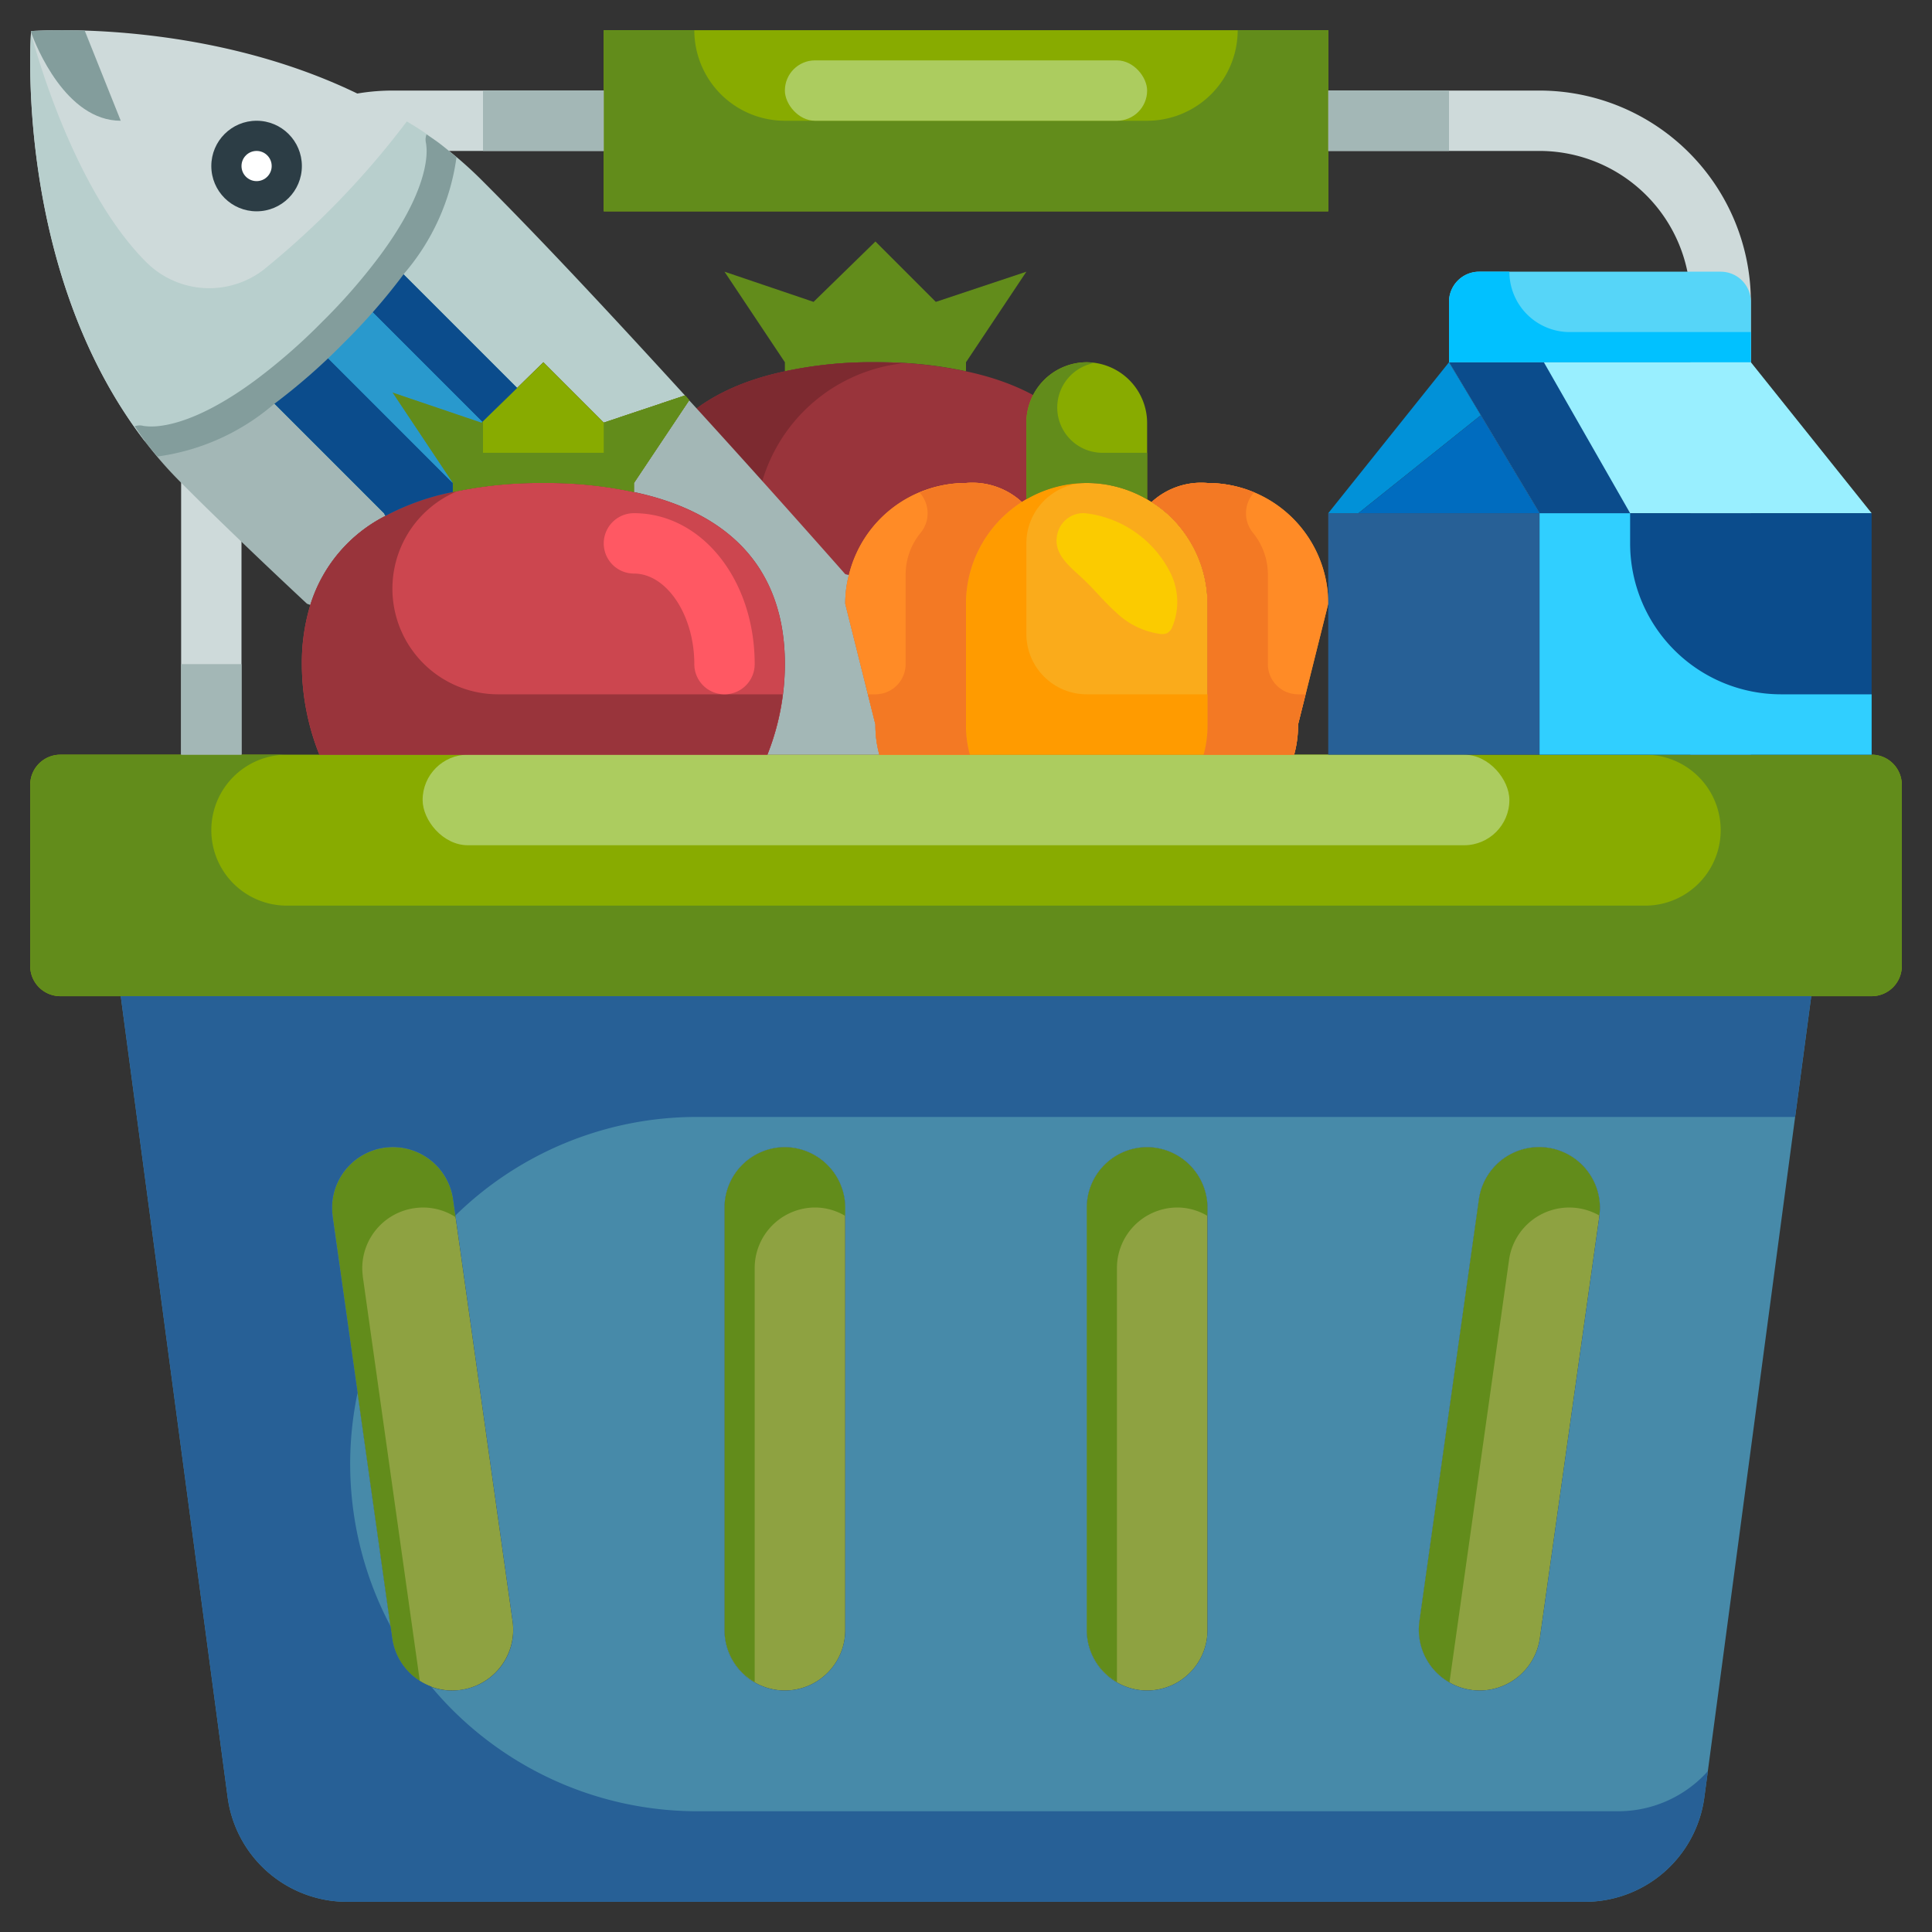 <svg xmlns="http://www.w3.org/2000/svg" version="1.1" xmlns:xlink="http://www.w3.org/1999/xlink" width="512" height="512" x="0" y="0" viewBox="0 0 64 64" style="enable-background:new 0 0 512 512" xml:space="preserve" class=""><rect x="0" y="0" width="64" height="64" fill="#333333" stroke="none"/><g><g data-name="02-Shopping"><path fill="#628c1b" d="m31 10 3-1-2 3v.3a13.687 13.687 0 0 0-3-.3 13.687 13.687 0 0 0-3 .3V12l-2-3 2.95 1L29 8z" opacity="1" data-original="#628c1b" class=""></path><path fill="#99343b" d="M29 12a13.687 13.687 0 0 1 3 .3c2.93.62 5 2.34 5 5.7a8 8 0 0 1-16 0c0-3.36 2.07-5.08 5-5.7a13.687 13.687 0 0 1 3-.3z" opacity="1" data-original="#99343b" class=""></path><path fill="#7d2a30" d="M31.5 23h-1a5.5 5.5 0 0 1-.637-10.96C29.576 12.025 29.3 12 29 12a13.687 13.687 0 0 0-3 .3c-2.93.62-5 2.34-5 5.7a8 8 0 0 0 16 0c0-.069-.014-.126-.015-.193A5.5 5.5 0 0 1 31.5 23z" opacity="1" data-original="#7d2a30"></path><path fill="#8ea241" d="M16.98 53.7a2.015 2.015 0 0 1-3.99.57L11.02 40.3c-.01-.1-.02-.2-.02-.29a2.015 2.015 0 0 1 4.01-.28zM28 40v14a2 2 0 0 1-4 0V40a2.006 2.006 0 0 1 2-2 2.015 2.015 0 0 1 2 2zM53 40.01c0 .09-.01.19-.02.29l-1.97 13.97a2.015 2.015 0 0 1-3.99-.57l1.97-13.97a2.015 2.015 0 0 1 4.01.28zM40 40v14a2 2 0 0 1-4 0V40a2.006 2.006 0 0 1 2-2 2.015 2.015 0 0 1 2 2z" opacity="1" data-original="#8ea241" class=""></path><g fill="#628c1b"><path d="M12 42.01a2.012 2.012 0 0 1 1.74-1.99 1.981 1.981 0 0 1 1.353.3l-.083-.588a2.015 2.015 0 0 0-4.01.28c0 .09.01.19.02.29l1.97 13.97a1.987 1.987 0 0 0 .917 1.412L12.02 42.3c-.01-.1-.02-.2-.02-.29zM27 40a1.959 1.959 0 0 1 1 .279V40a2.015 2.015 0 0 0-2-2 2.006 2.006 0 0 0-2 2v14a2 2 0 0 0 1 1.721V42a2.006 2.006 0 0 1 2-2zM49.99 41.73a2.012 2.012 0 0 1 2.992-1.463c.009-.088.018-.177.018-.257a2.015 2.015 0 0 0-4.01-.28L47.02 53.7a2 2 0 0 0 1 2.034V55.7zM39 40a1.959 1.959 0 0 1 1 .279V40a2.015 2.015 0 0 0-2-2 2.006 2.006 0 0 0-2 2v14a2 2 0 0 0 1 1.721V42a2.006 2.006 0 0 1 2-2z" fill="#628c1b" opacity="1" data-original="#628c1b" class=""></path></g><path fill="#88ab00" d="M44 7H20V1h24v3z" opacity="1" data-original="#88ab00" class=""></path><path fill="#478aa9" d="m60 33-3.54 26.53A3.991 3.991 0 0 1 52.5 63h-41a3.991 3.991 0 0 1-3.96-3.47L4 33zm-7.02 7.3c.01-.1.02-.2.02-.29a2.015 2.015 0 0 0-4.01-.28L47.02 53.7a2.015 2.015 0 0 0 3.99.57zM40 54V40a2.015 2.015 0 0 0-2-2 2.006 2.006 0 0 0-2 2v14a2 2 0 0 0 4 0zm-12 0V40a2.015 2.015 0 0 0-2-2 2.006 2.006 0 0 0-2 2v14a2 2 0 0 0 4 0zm-12.74 1.98a2.006 2.006 0 0 0 1.72-2.28l-1.97-13.97a2.015 2.015 0 0 0-4.01.28c0 .09.01.19.02.29l1.97 13.97a2 2 0 0 0 2.27 1.71z" opacity="1" data-original="#fad27a" class=""></path><path fill="#88ab00" d="M60 33H2a1 1 0 0 1-1-1v-6a1 1 0 0 1 1-1h60a1 1 0 0 1 1 1v6a1 1 0 0 1-1 1z" opacity="1" data-original="#88ab00" class=""></path><path fill="#cedada" d="M58 25h-2V10a5.006 5.006 0 0 0-5-5h-7V3h7a7.008 7.008 0 0 1 7 7zM8 25H6V10a7.008 7.008 0 0 1 7-7h7v2h-7a5.006 5.006 0 0 0-5 5z" opacity="1" data-original="#cedada" class=""></path><path fill="#628c1b" d="M20 1v6h24V1h-3a3 3 0 0 1-3 3H26a3 3 0 0 1-3-3zM62 25h-7.5a2.5 2.5 0 0 1 0 5h-45a2.5 2.5 0 0 1 0-5H2a1 1 0 0 0-1 1v6a1 1 0 0 0 1 1h60a1 1 0 0 0 1-1v-6a1 1 0 0 0-1-1z" opacity="1" data-original="#628c1b" class=""></path><path fill="#276096" d="M53.612 60H23.1a11.482 11.482 0 0 1-8.821-4.134 2 2 0 0 1-1.286-1.6l-.055-.393a11.478 11.478 0 0 1-1.092-7.741L11.02 40.3c-.01-.1-.02-.2-.02-.29a2.015 2.015 0 0 1 4.01-.28l.076.535A11.425 11.425 0 0 1 23.1 37h36.366L60 33H4l3.54 26.53A3.991 3.991 0 0 0 11.5 63h41a3.991 3.991 0 0 0 3.96-3.47l.115-.858A3.988 3.988 0 0 1 53.612 60z" opacity="1" data-original="#f5b662" class=""></path><rect width="36" height="3" x="14" y="25" fill="#accc5f" rx="1.5" opacity="1" data-original="#accc5f" class=""></rect><path fill="#a3b7b6" d="M56 22h2v3h-2zM6 22h2v3H6zM44 3h4v2h-4zM16 3h4v2h-4z" opacity="1" data-original="#a3b7b6" class=""></path><rect width="12" height="2" x="26" y="2" fill="#accc5f" rx="1" opacity="1" data-original="#accc5f" class=""></rect><path fill="#88ab00" d="M34 16.54V14a2.006 2.006 0 0 1 2-2 2.015 2.015 0 0 1 2 2v2.54a3.974 3.974 0 0 0-4 0z" opacity="1" data-original="#88ab00" class=""></path><path fill="#ff8b26" d="M32 24a3.657 3.657 0 0 0 .13 1h-3a3.657 3.657 0 0 1-.13-1l-1-4a3.691 3.691 0 0 1 .12-.95A3.991 3.991 0 0 1 32 16a2.427 2.427 0 0 1 1.85.63A3.993 3.993 0 0 0 32 20zM39.87 25a3.657 3.657 0 0 0 .13-1v-4a4.025 4.025 0 0 0-1.17-2.83 3.937 3.937 0 0 0-.68-.54A2.427 2.427 0 0 1 40 16a4 4 0 0 1 4 4l-1 4a3.657 3.657 0 0 1-.13 1z" opacity="1" data-original="#ff8b26" class=""></path><path fill="#faab1b" d="M38.15 16.63a3.937 3.937 0 0 1 .68.54A4.025 4.025 0 0 1 40 20v4a3.657 3.657 0 0 1-.13 1h-7.74a3.657 3.657 0 0 1-.13-1v-4a3.993 3.993 0 0 1 1.85-3.37l.15-.09a3.974 3.974 0 0 1 4 0z" opacity="1" data-original="#faab1b"></path><path fill="#cedada" d="M1.03 1.029s7.19-.56 12.8 3.21c.27.17.53.36.79.56.05.47-.02 1.791-1.63 3.961a19.566 19.566 0 0 1-1.97 2.26 19.566 19.566 0 0 1-2.26 1.97c-2.17 1.61-3.49 1.68-3.96 1.63C.42 8.92 1.03 1.029 1.03 1.029z" opacity="1" data-original="#cedada" class=""></path><path fill="#a3b7b6" d="M8.88 13.16 12.72 17l.05.09a4.943 4.943 0 0 0-2.49 2.95l-.11-.04a202.08 202.08 0 0 1-3.16-3.01c-.35-.34-.68-.67-.99-.98a13.194 13.194 0 0 1-1.22-1.39c.47.05 1.79-.02 3.96-1.63zM28 20l1 4a3.657 3.657 0 0 0 .13 1h-3.71a8.093 8.093 0 0 0 .58-3c0-3.36-2.07-5.08-5-5.7V16l1.83-2.74c1.91 2.09 3.73 4.13 5.17 5.76l.12.03A3.691 3.691 0 0 0 28 20z" opacity="1" data-original="#a3b7b6" class=""></path><path fill="#2999cd" d="m13 13 2 3v.3a8.061 8.061 0 0 0-2.23.79l-.05-.09-3.84-3.84-.12-.17a19.566 19.566 0 0 0 2.26-1.97 19.566 19.566 0 0 0 1.97-2.26l.17.12L17 12.72l.13.13L15.95 14z" opacity="1" data-original="#516667" class=""></path><path fill="#b8cfcd" d="M22.69 13.1 20 14l-2-2-.87.85-.13-.13-3.84-3.84-.17-.12c1.61-2.17 1.68-3.491 1.63-3.96a13.092 13.092 0 0 1 1.39 1.22c1.98 1.98 4.38 4.56 6.68 7.08z" opacity="1" data-original="#b8cfcd" class=""></path><path fill="#56d5f8" d="M49 9h8a1 1 0 0 1 1 1v2H48v-2a1 1 0 0 1 1-1z" opacity="1" data-original="#56d5f8"></path><path fill="#99efff" d="m58 12 4 5H51l-3-5z" opacity="1" data-original="#99efff"></path><path fill="#0b4c8c" d="M51 17h11v8H51z" opacity="1" data-original="#69e5fd" class=""></path><path fill="#ff8b26" d="M32 24a3.657 3.657 0 0 0 .13 1h-3a3.657 3.657 0 0 1-.13-1l-1-4a3.691 3.691 0 0 1 .12-.95A3.991 3.991 0 0 1 32 16a2.427 2.427 0 0 1 1.85.63A3.993 3.993 0 0 0 32 20zM40 16a4 4 0 0 1 4 4l-1 4a3.657 3.657 0 0 1-.13 1h-3a3.657 3.657 0 0 0 .13-1v-4a4.025 4.025 0 0 0-1.17-2.83 3.937 3.937 0 0 0-.68-.54A2.427 2.427 0 0 1 40 16z" opacity="1" data-original="#ff8b26" class=""></path><path fill="#88ab00" d="m20 14 2.69-.9a1.07 1.07 0 0 1 .14.16L21 16v.3a13.687 13.687 0 0 0-3-.3 13.687 13.687 0 0 0-3 .3V16l-2-3 2.95 1 1.18-1.15L18 12z" opacity="1" data-original="#88ab00" class=""></path><path fill="#cc464f" d="M15 16.3a13.687 13.687 0 0 1 3-.3 13.687 13.687 0 0 1 3 .3c2.93.62 5 2.34 5 5.7a8.093 8.093 0 0 1-.58 3H10.58a8.093 8.093 0 0 1-.58-3 6.576 6.576 0 0 1 .28-1.96 4.943 4.943 0 0 1 2.49-2.95A8.061 8.061 0 0 1 15 16.3z" opacity="1" data-original="#cc464f" class=""></path><path fill="#276096" d="M51 17h-7v8h7z" opacity="1" data-original="#01a3ec" class=""></path><path fill="#0191d8" d="M49.054 13.756 48 12l-4 5h1z" opacity="1" data-original="#0191d8"></path><path fill="#006cbf" d="m51 17-1.946-3.244L45 17h-1z" opacity="1" data-original="#006cbf" class=""></path><path fill="#30cfff" d="M51 17v8h11v-2h-3a5 5 0 0 1-5-5v-1z" opacity="1" data-original="#30cfff" class=""></path><path fill="#0b4c8c" d="M51.142 12H48l3 5h3z" opacity="1" data-original="#69e5fd" class=""></path><path fill="#01c1ff" d="M50 9h-1a1 1 0 0 0-1 1v2h10v-1h-6a2 2 0 0 1-2-2z" opacity="1" data-original="#01c1ff" class=""></path><path fill="#99343b" d="M16.5 23a3.5 3.5 0 0 1-1.37-6.721c-.042.009-.088.011-.13.02a8.061 8.061 0 0 0-2.23.79 4.945 4.945 0 0 0-2.49 2.951A6.576 6.576 0 0 0 10 22a8.093 8.093 0 0 0 .58 3h14.84a8.2 8.2 0 0 0 .51-2z" opacity="1" data-original="#99343b" class=""></path><path fill="#628c1b" d="M22.69 13.1 20 14v1h-4v-1.049l-.05.049L13 13l2 3v.3a13.687 13.687 0 0 1 3-.3 13.687 13.687 0 0 1 3 .3V16l1.83-2.74a1.07 1.07 0 0 0-.14-.16z" opacity="1" data-original="#628c1b" class=""></path><path fill="#ff5863" d="M24 23a1 1 0 0 1-1-1c0-1.626-.916-3-2-3a1 1 0 0 1 0-2c2.243 0 4 2.2 4 5a1 1 0 0 1-1 1z" opacity="1" data-original="#ff5863" class=""></path><path fill="#f37924" d="m43 24 .25-1H43a1 1 0 0 1-1-1v-3a2.191 2.191 0 0 0-.5-1.358 1.021 1.021 0 0 1 .047-1.333A4.011 4.011 0 0 0 40 16a2.427 2.427 0 0 0-1.85.63 3.937 3.937 0 0 1 .68.54 4.127 4.127 0 0 1 .517.652A3.989 3.989 0 0 1 40 20v4a3.645 3.645 0 0 1-.13 1h3a3.657 3.657 0 0 0 .13-1zM32 24v-4a3.993 3.993 0 0 1 1.85-3.37A2.427 2.427 0 0 0 32 16a3.963 3.963 0 0 0-1.534.319 1.023 1.023 0 0 1 .037 1.324A2.191 2.191 0 0 0 30 19v3a1 1 0 0 1-1 1h-.25l.25 1a3.657 3.657 0 0 0 .13 1h3a3.645 3.645 0 0 1-.13-1z" opacity="1" data-original="#f37924" class=""></path><path fill="#ff9b00" d="M34 21v-3a2 2 0 0 1 2-2 3.989 3.989 0 0 0-2 .54l-.15.09A4 4 0 0 0 32 20v4a3.657 3.657 0 0 0 .13 1h7.74a3.657 3.657 0 0 0 .13-1v-1h-4a2 2 0 0 1-2-2z" opacity="1" data-original="#ff9b00"></path><path fill="#628c1b" d="M36.5 15a1.5 1.5 0 0 1-.249-2.975A1.888 1.888 0 0 0 36 12a2.006 2.006 0 0 0-2 2v2.54a3.974 3.974 0 0 1 4 0V15z" opacity="1" data-original="#628c1b" class=""></path><path fill="#b8cfcd" d="M13.83 4.239c-.116-.077-.236-.143-.353-.217a28.08 28.08 0 0 1-4.753 4.92 2.956 2.956 0 0 1-3.856-.235C2.487 6.352 1.208 1.782 1.026 1.1.983 1.768.621 9.182 4.8 14.62c.47.05 1.79-.02 3.96-1.63a19.566 19.566 0 0 0 2.26-1.97 19.566 19.566 0 0 0 1.97-2.26c1.61-2.171 1.68-3.491 1.63-3.96-.26-.2-.52-.391-.79-.561z" opacity="1" data-original="#b8cfcd" class=""></path><circle cx="8.5" cy="5.5" r="1.5" fill="#2c3d45" opacity="1" data-original="#2c3d45" class=""></circle><path fill="#839d9c" d="M4 4 2.806 1.013c-1.1-.035-1.776.016-1.776.016v.045C1.189 1.517 2.178 4 4 4z" opacity="1" data-original="#839d9c" class=""></path><circle cx="8.5" cy="5.5" r=".5" fill="#ffffff" opacity="1" data-original="#ffffff" class=""></circle><path fill="#0b4c8c" d="m8.76 12.99.12.17L12.72 17l.05.09A8.061 8.061 0 0 1 15 16.3V16l-4.487-4.488A18.489 18.489 0 0 1 8.76 12.99zM17.13 12.85l-.13-.13-3.84-3.84-.17-.12c-.28.382-.615.793-1 1.229l3.986 3.986z" opacity="1" data-original="#3e5857" class=""></path><path fill="#2999cd" d="m15.95 14 .025-.025-3.986-3.986a23.462 23.462 0 0 1-1.477 1.522L15 16l-2-3z" opacity="1" data-original="#516667" class=""></path><path fill="#839d9c" d="M11.374 11.373a20.343 20.343 0 0 0 2.018-2.316 7.457 7.457 0 0 0 1.73-3.848c-.167-.139-.333-.279-.5-.41s-.328-.234-.492-.348a.482.482 0 0 0-.021.277 1.031 1.031 0 0 1 .016.124c.033.317.022 1.512-1.536 3.613a19.323 19.323 0 0 1-1.92 2.2 19.313 19.313 0 0 1-2.2 1.923c-2.1 1.555-3.292 1.567-3.622 1.532a.857.857 0 0 1-.1-.012.471.471 0 0 0-.286.014c.117.165.223.335.348.5s.27.335.41.5a7.45 7.45 0 0 0 3.845-1.727 20.245 20.245 0 0 0 2.31-2.022z" opacity="1" data-original="#839d9c" class=""></path><path fill="#fbcb00" d="M35.835 19.137c.4.367.73.788 1.135 1.148a2.609 2.609 0 0 0 1.465.715.445.445 0 0 0 .218-.022.391.391 0 0 0 .184-.219 2.16 2.16 0 0 0-.1-1.849A3.611 3.611 0 0 0 35.938 17a.884.884 0 0 0-.914.7c-.144.632.376 1.034.811 1.437z" opacity="1" data-original="#fbcb00" class=""></path></g></g></svg>